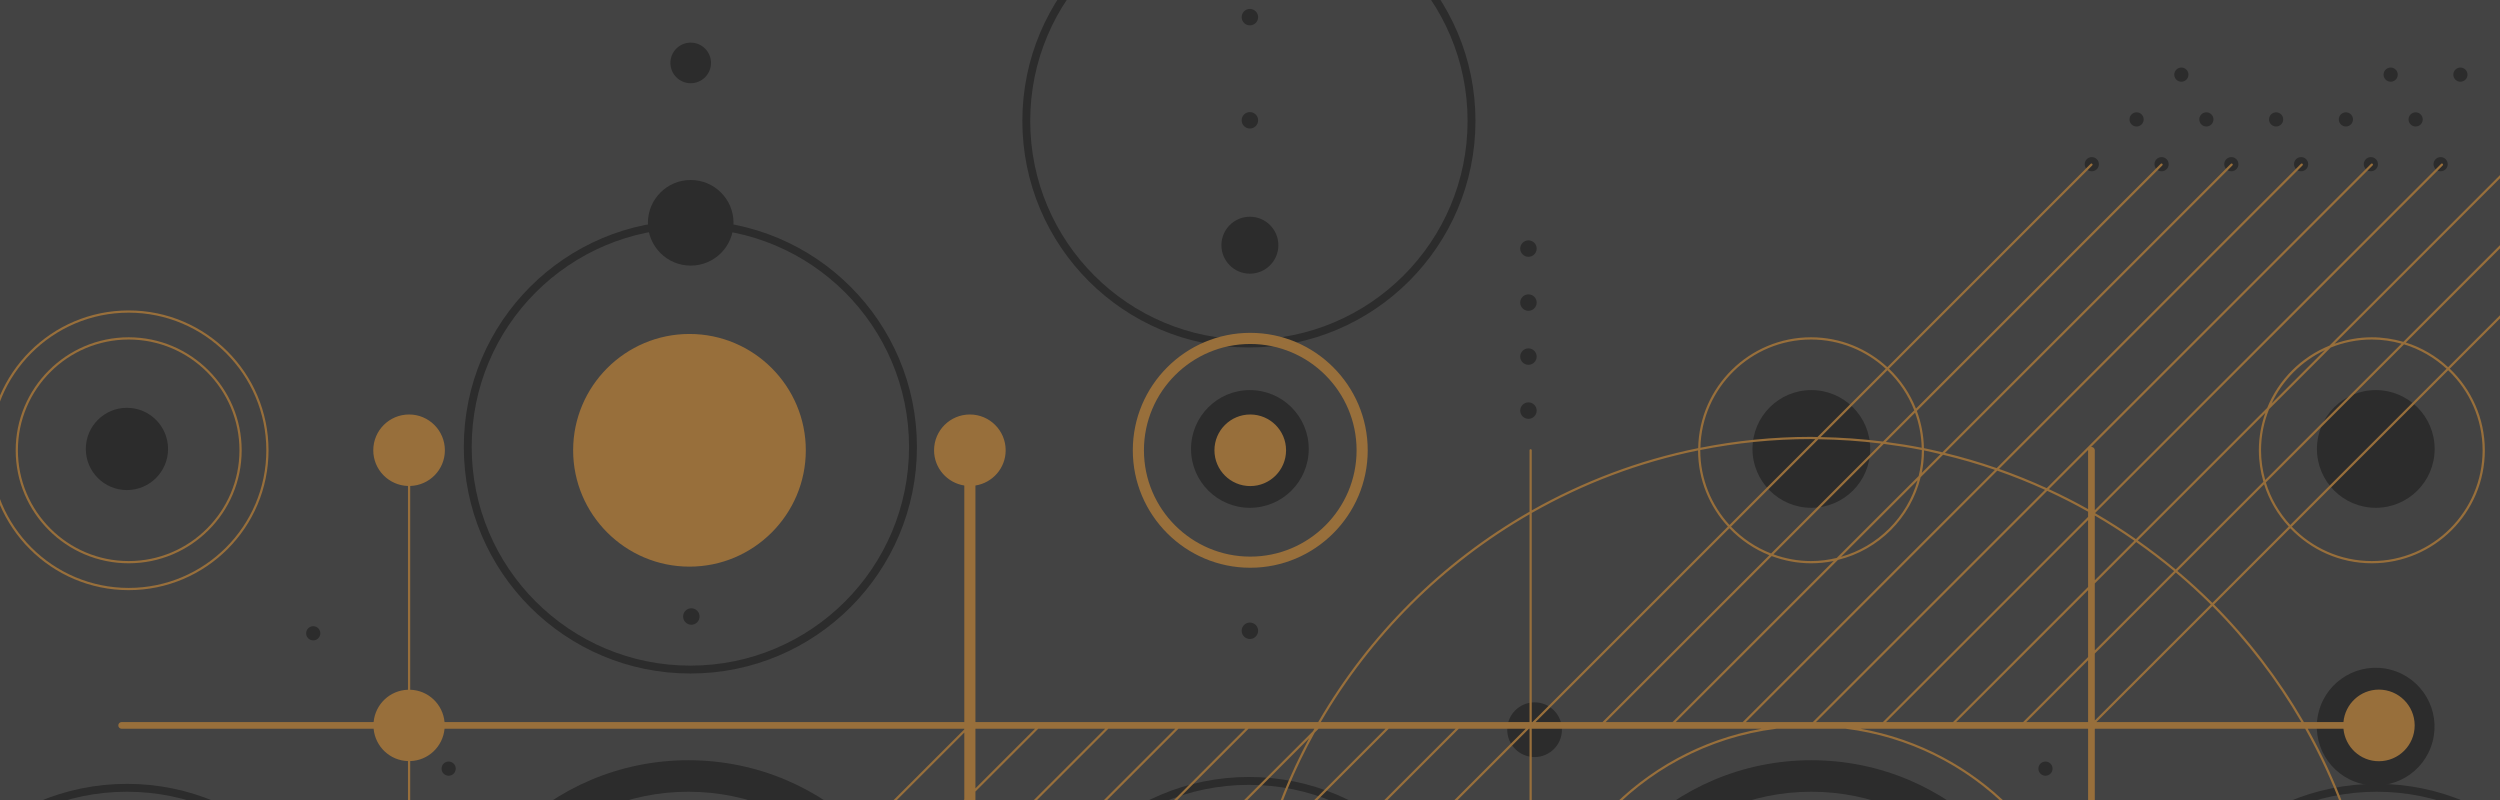 <svg width="1000" height="320" viewBox="0 0 1000 320" fill="none" xmlns="http://www.w3.org/2000/svg">
<g clip-path="url(#clip0_2191_59533)">
<rect width="1000" height="320" fill="#434343"/>
<path d="M293.413 89.126C293.413 98.577 285.744 106.245 276.282 106.245C266.825 106.245 259.162 98.577 259.162 89.126C259.162 79.664 266.825 71.995 276.282 71.995C285.744 71.995 293.413 79.664 293.413 89.126Z" fill="#2C2C2C"/>
<path d="M276.281 33.293C280.767 33.293 284.403 29.657 284.403 25.171C284.403 20.685 280.767 17.049 276.281 17.049C271.796 17.049 268.159 20.685 268.159 25.171C268.159 29.657 271.796 33.293 276.281 33.293Z" fill="#2C2C2C"/>
<path d="M724.541 304.091C669.278 304.091 624.469 348.9 624.469 404.168C624.469 459.436 669.278 504.24 724.541 504.24C779.815 504.24 824.624 459.436 824.624 404.168C824.624 348.9 779.815 304.091 724.541 304.091ZM724.541 491.635C676.241 491.635 637.074 452.475 637.074 404.168C637.074 355.862 676.241 316.696 724.541 316.696C772.853 316.696 812.008 355.862 812.008 404.168C812.008 452.474 772.853 491.635 724.541 491.635Z" fill="#2C2C2C"/>
<path d="M50.768 313.542C0.727 313.542 -39.852 354.121 -39.852 404.168C-39.852 454.215 0.727 494.784 50.768 494.784C100.82 494.784 141.394 454.215 141.394 404.168C141.394 354.121 100.82 313.542 50.768 313.542ZM50.768 491.635C2.467 491.635 -36.699 452.475 -36.699 404.168C-36.699 355.862 2.467 316.696 50.768 316.696C99.08 316.696 138.24 355.862 138.24 404.168C138.24 452.474 99.08 491.635 50.768 491.635Z" fill="#2C2C2C"/>
<path d="M950.707 313.542C900.665 313.542 860.086 354.121 860.086 404.168C860.086 454.215 900.665 494.784 950.707 494.784C1000.76 494.784 1041.33 454.215 1041.33 404.168C1041.33 354.121 1000.76 313.542 950.707 313.542ZM950.707 491.635C902.406 491.635 863.24 452.475 863.24 404.168C863.24 355.862 902.406 316.696 950.707 316.696C999.018 316.696 1038.17 355.862 1038.17 404.168C1038.17 452.474 999.018 491.635 950.707 491.635Z" fill="#2C2C2C"/>
<path d="M276.151 88.166C226.104 88.166 185.524 128.74 185.524 178.787C185.524 228.839 226.104 269.408 276.151 269.408C326.197 269.408 366.772 228.839 366.772 178.787C366.772 128.74 326.197 88.166 276.151 88.166ZM276.151 266.254C227.845 266.254 188.678 227.093 188.678 178.787C188.678 130.481 227.845 91.32 276.151 91.32C324.457 91.32 363.618 130.481 363.618 178.787C363.618 227.093 324.457 266.254 276.151 266.254Z" fill="#2C2C2C"/>
<path d="M499.555 -42.254C449.517 -42.254 408.942 -1.679 408.942 48.367C408.942 98.419 449.517 138.988 499.555 138.988C549.607 138.988 590.187 98.419 590.187 48.367C590.187 -1.679 549.607 -42.254 499.555 -42.254ZM499.555 135.834C451.257 135.834 412.091 96.678 412.091 48.367C412.091 0.06 451.257 -39.1 499.555 -39.1C547.867 -39.1 587.033 0.06 587.033 48.367C587.033 96.678 547.867 135.834 499.555 135.834Z" fill="#2C2C2C"/>
<path d="M499.555 310.789C449.517 310.789 408.942 351.363 408.942 401.41C408.942 451.462 449.517 492.036 499.555 492.036C549.607 492.036 590.187 451.462 590.187 401.41C590.187 351.363 549.607 310.789 499.555 310.789ZM499.555 488.877C451.257 488.877 412.091 449.721 412.091 401.41C412.091 353.104 451.257 313.943 499.555 313.943C547.867 313.943 587.033 353.104 587.033 401.41C587.033 449.721 547.867 488.877 499.555 488.877Z" fill="#2C2C2C"/>
<path d="M275.364 304.091C220.09 304.091 175.286 348.9 175.286 404.168C175.286 459.436 220.09 504.24 275.364 504.24C330.637 504.24 375.441 459.436 375.441 404.168C375.441 348.9 330.637 304.091 275.364 304.091ZM275.364 491.635C227.052 491.635 187.897 452.475 187.897 404.168C187.897 355.862 227.052 316.696 275.364 316.696C323.675 316.696 362.831 355.862 362.831 404.168C362.83 452.474 323.675 491.635 275.364 491.635Z" fill="#2C2C2C"/>
<path d="M67.224 179.578C67.224 188.66 59.856 196.028 50.768 196.028C41.686 196.028 34.323 188.66 34.323 179.578C34.323 170.491 41.686 163.122 50.768 163.122C59.856 163.122 67.224 170.491 67.224 179.578Z" fill="#2C2C2C"/>
<path d="M523.499 179.578C523.499 192.573 512.951 203.121 499.955 203.121C486.949 203.121 476.414 192.573 476.414 179.578C476.414 166.572 486.949 156.034 499.955 156.034C512.951 156.034 523.499 166.572 523.499 179.578Z" fill="#2C2C2C"/>
<path d="M511.348 98.081C511.348 104.368 506.243 109.474 499.956 109.474C493.659 109.474 488.564 104.368 488.564 98.081C488.564 91.795 493.659 86.689 499.956 86.689C506.243 86.689 511.348 91.795 511.348 98.081Z" fill="#2C2C2C"/>
<path d="M503.248 48.124C503.248 49.939 501.771 51.415 499.957 51.415C498.132 51.415 496.666 49.939 496.666 48.124C496.666 46.31 498.132 44.833 499.957 44.833C501.771 44.833 503.248 46.31 503.248 48.124Z" fill="#2C2C2C"/>
<path d="M503.248 252.309C503.248 254.128 501.771 255.6 499.957 255.6C498.132 255.6 496.666 254.128 496.666 252.309C496.666 250.494 498.132 249.018 499.957 249.018C501.771 249.018 503.248 250.494 503.248 252.309Z" fill="#2C2C2C"/>
<path d="M503.248 6.859C503.248 8.673 501.771 10.15 499.957 10.15C498.132 10.15 496.666 8.673 496.666 6.859C496.666 5.045 498.132 3.568 499.957 3.568C501.771 3.568 503.248 5.045 503.248 6.859Z" fill="#2C2C2C"/>
<path d="M279.826 246.602C279.826 248.417 278.36 249.893 276.534 249.893C274.72 249.893 273.243 248.417 273.243 246.602C273.243 244.788 274.72 243.311 276.534 243.311C278.36 243.311 279.826 244.788 279.826 246.602Z" fill="#2C2C2C"/>
<path d="M614.668 164.24C614.668 166.055 613.202 167.532 611.377 167.532C609.563 167.532 608.086 166.055 608.086 164.24C608.086 162.426 609.563 160.949 611.377 160.949C613.202 160.949 614.668 162.426 614.668 164.24Z" fill="#2C2C2C"/>
<path d="M614.668 142.637C614.668 144.452 613.202 145.928 611.377 145.928C609.563 145.928 608.086 144.452 608.086 142.637C608.086 140.823 609.563 139.347 611.377 139.347C613.202 139.347 614.668 140.823 614.668 142.637Z" fill="#2C2C2C"/>
<path d="M614.668 121.034C614.668 122.849 613.202 124.326 611.377 124.326C609.563 124.326 608.086 122.849 608.086 121.034C608.086 119.22 609.563 117.744 611.377 117.744C613.202 117.744 614.668 119.22 614.668 121.034Z" fill="#2C2C2C"/>
<path d="M614.668 99.431C614.668 101.246 613.202 102.723 611.377 102.723C609.563 102.723 608.086 101.246 608.086 99.431C608.086 97.617 609.563 96.141 611.377 96.141C613.202 96.141 614.668 97.617 614.668 99.431Z" fill="#2C2C2C"/>
<path d="M748.085 179.578C748.085 192.573 737.546 203.121 724.54 203.121C711.545 203.121 700.996 192.573 700.996 179.578C700.996 166.572 711.545 156.034 724.54 156.034C737.546 156.034 748.085 166.572 748.085 179.578Z" fill="#2C2C2C"/>
<path d="M973.861 179.578C973.861 192.573 963.323 203.121 950.317 203.121C937.311 203.121 926.773 192.573 926.773 179.578C926.773 166.572 937.311 156.034 950.317 156.034C963.323 156.034 973.861 166.572 973.861 179.578Z" fill="#2C2C2C"/>
<path d="M836.722 68.514C838.289 68.514 839.56 67.243 839.56 65.676C839.56 64.109 838.289 62.839 836.722 62.839C835.155 62.839 833.885 64.109 833.885 65.676C833.885 67.243 835.155 68.514 836.722 68.514Z" fill="#2C2C2C"/>
<path d="M864.636 68.514C866.203 68.514 867.474 67.243 867.474 65.676C867.474 64.109 866.203 62.839 864.636 62.839C863.069 62.839 861.799 64.109 861.799 65.676C861.799 67.243 863.069 68.514 864.636 68.514Z" fill="#2C2C2C"/>
<path d="M892.535 68.514C894.102 68.514 895.372 67.243 895.372 65.676C895.372 64.109 894.102 62.839 892.535 62.839C890.968 62.839 889.697 64.109 889.697 65.676C889.697 67.243 890.968 68.514 892.535 68.514Z" fill="#2C2C2C"/>
<path d="M923.282 65.676C923.282 67.243 922.006 68.514 920.445 68.514C918.873 68.514 917.607 67.243 917.607 65.676C917.607 64.11 918.873 62.839 920.445 62.839C922.006 62.839 923.282 64.11 923.282 65.676Z" fill="#2C2C2C"/>
<path d="M948.345 68.514C949.912 68.514 951.183 67.243 951.183 65.676C951.183 64.109 949.912 62.839 948.345 62.839C946.778 62.839 945.508 64.109 945.508 65.676C945.508 67.243 946.778 68.514 948.345 68.514Z" fill="#2C2C2C"/>
<path d="M979.094 65.676C979.094 67.243 977.818 68.514 976.257 68.514C974.685 68.514 973.42 67.243 973.42 65.676C973.42 64.11 974.685 62.839 976.257 62.839C977.818 62.839 979.094 64.11 979.094 65.676Z" fill="#2C2C2C"/>
<path d="M854.634 50.603C856.201 50.603 857.472 49.333 857.472 47.766C857.472 46.199 856.201 44.928 854.634 44.928C853.067 44.928 851.797 46.199 851.797 47.766C851.797 49.333 853.067 50.603 854.634 50.603Z" fill="#2C2C2C"/>
<path d="M882.546 50.603C884.114 50.603 885.384 49.333 885.384 47.766C885.384 46.199 884.114 44.928 882.546 44.928C880.979 44.928 879.709 46.199 879.709 47.766C879.709 49.333 880.979 50.603 882.546 50.603Z" fill="#2C2C2C"/>
<path d="M910.445 50.603C912.012 50.603 913.282 49.333 913.282 47.766C913.282 46.199 912.012 44.928 910.445 44.928C908.878 44.928 907.607 46.199 907.607 47.766C907.607 49.333 908.878 50.603 910.445 50.603Z" fill="#2C2C2C"/>
<path d="M938.357 50.603C939.924 50.603 941.194 49.333 941.194 47.766C941.194 46.199 939.924 44.928 938.357 44.928C936.79 44.928 935.52 46.199 935.52 47.766C935.52 49.333 936.79 50.603 938.357 50.603Z" fill="#2C2C2C"/>
<path d="M966.259 50.603C967.826 50.603 969.097 49.333 969.097 47.766C969.097 46.199 967.826 44.928 966.259 44.928C964.692 44.928 963.422 46.199 963.422 47.766C963.422 49.333 964.692 50.603 966.259 50.603Z" fill="#2C2C2C"/>
<path d="M818.191 310.293C819.758 310.293 821.028 309.023 821.028 307.456C821.028 305.889 819.758 304.618 818.191 304.618C816.624 304.618 815.354 305.889 815.354 307.456C815.354 309.023 816.624 310.293 818.191 310.293Z" fill="#2C2C2C"/>
<path d="M179.459 310.293C181.026 310.293 182.296 309.023 182.296 307.456C182.296 305.889 181.026 304.618 179.459 304.618C177.891 304.618 176.621 305.889 176.621 307.456C176.621 309.023 177.891 310.293 179.459 310.293Z" fill="#2C2C2C"/>
<path d="M128.055 253.975C128.416 252.45 127.473 250.921 125.948 250.56C124.424 250.198 122.895 251.141 122.533 252.666C122.172 254.191 123.115 255.72 124.64 256.081C126.164 256.443 127.693 255.499 128.055 253.975Z" fill="#2C2C2C"/>
<path d="M872.544 32.692C874.112 32.692 875.382 31.422 875.382 29.855C875.382 28.288 874.112 27.017 872.544 27.017C870.977 27.017 869.707 28.288 869.707 29.855C869.707 31.422 870.977 32.692 872.544 32.692Z" fill="#2C2C2C"/>
<path d="M956.269 32.692C957.836 32.692 959.106 31.422 959.106 29.855C959.106 28.288 957.836 27.017 956.269 27.017C954.702 27.017 953.432 28.288 953.432 29.855C953.432 31.422 954.702 32.692 956.269 32.692Z" fill="#2C2C2C"/>
<path d="M984.167 32.692C985.735 32.692 987.005 31.422 987.005 29.855C987.005 28.288 985.735 27.017 984.167 27.017C982.6 27.017 981.33 28.288 981.33 29.855C981.33 31.422 982.6 32.692 984.167 32.692Z" fill="#2C2C2C"/>
<path d="M973.03 296.679C976.357 284.109 968.865 271.221 956.294 267.894C943.724 264.566 930.837 272.059 927.509 284.629C924.182 297.199 931.674 310.087 944.245 313.414C956.815 316.742 969.702 309.249 973.03 296.679Z" fill="#2C2C2C"/>
<path d="M624.777 291.886C624.777 297.93 619.872 302.825 613.828 302.825C607.783 302.825 602.889 297.93 602.889 291.886C602.889 285.842 607.783 280.937 613.828 280.937C619.872 280.937 624.777 285.842 624.777 291.886Z" fill="#2C2C2C"/>
<path d="M51.473 225.315C76.393 225.315 96.672 205.041 96.672 180.116C96.672 155.201 76.393 134.916 51.473 134.916C26.552 134.916 6.273 155.201 6.273 180.116C6.273 205.042 26.552 225.315 51.473 225.315ZM51.473 135.813C75.903 135.813 95.781 155.686 95.781 180.116C95.781 204.546 75.903 224.424 51.473 224.424C27.043 224.424 7.164 204.546 7.164 180.116C7.164 155.686 27.043 135.813 51.473 135.813Z" fill="#986F3B"/>
<path d="M51.474 236.059C82.323 236.059 107.412 210.959 107.412 180.116C107.412 149.272 82.323 124.173 51.474 124.173C20.625 124.173 -4.464 149.272 -4.464 180.116C-4.464 210.959 20.625 236.059 51.474 236.059ZM51.474 125.064C81.827 125.064 106.526 149.758 106.526 180.116C106.526 210.474 81.827 235.167 51.474 235.167C21.121 235.167 -3.578 210.474 -3.578 180.116C-3.578 149.757 21.121 125.064 51.474 125.064Z" fill="#986F3B"/>
<path d="M275.79 226.655C301.449 226.655 322.324 205.78 322.324 180.116C322.324 154.457 301.449 133.586 275.79 133.586C250.131 133.586 229.256 154.456 229.256 180.116C229.256 205.78 250.131 226.655 275.79 226.655Z" fill="#986F3B"/>
<path d="M500.104 227.098C526 227.098 547.086 206.023 547.086 180.116C547.086 154.209 526 133.139 500.104 133.139C474.2 133.139 453.124 154.209 453.124 180.116C453.124 206.023 474.2 227.098 500.104 227.098ZM500.104 137.59C523.553 137.59 542.635 156.667 542.635 180.116C542.635 203.565 523.553 222.647 500.104 222.647C476.658 222.647 457.576 203.565 457.576 180.116C457.576 156.666 476.658 137.59 500.104 137.59Z" fill="#986F3B"/>
<path d="M1061.2 65.534C1061.03 65.36 1060.75 65.36 1060.57 65.534L979.242 146.867C974.432 142.447 968.694 139.03 962.323 137.015L1033.17 66.167C1033.33 65.993 1033.33 65.708 1033.17 65.534C1033 65.36 1032.71 65.36 1032.53 65.534L961.331 136.74C957.323 135.58 953.103 134.915 948.736 134.915C943.484 134.915 938.462 135.865 933.779 137.516L1005.13 66.167C1005.3 65.992 1005.3 65.708 1005.13 65.534C1004.95 65.359 1004.67 65.359 1004.5 65.534L931.786 138.249C920.478 142.842 911.459 151.861 906.871 163.164L854.371 215.658C849.087 211.961 843.622 208.49 838.011 205.241L977.091 66.167C977.26 65.992 977.26 65.708 977.091 65.534C976.912 65.359 976.627 65.359 976.458 65.534L837.916 204.081V180.115C837.916 179.377 837.315 178.78 836.576 178.78C836.513 178.78 836.46 178.807 836.397 178.817L949.053 66.167C949.222 65.992 949.222 65.708 949.053 65.534C948.874 65.359 948.589 65.359 948.42 65.534L818.687 195.262C812.474 192.425 806.113 189.845 799.615 187.562L921.016 66.166C921.185 65.992 921.185 65.707 921.016 65.533C920.837 65.359 920.552 65.359 920.383 65.533L798.665 187.245C791.904 184.904 785.005 182.868 777.969 181.164L892.968 66.166C893.147 65.992 893.147 65.707 892.968 65.533C892.799 65.359 892.514 65.359 892.335 65.533L776.946 180.927C774.499 180.347 772.052 179.756 769.573 179.255C769.478 174.028 768.465 169.023 766.736 164.371L864.93 66.166C865.11 65.991 865.11 65.707 864.93 65.533C864.761 65.358 864.477 65.358 864.297 65.533L766.388 163.448C763.961 157.351 760.248 151.929 755.586 147.467L836.893 66.166C837.072 65.991 837.072 65.707 836.893 65.533C836.723 65.358 836.439 65.358 836.26 65.533L754.932 146.865C746.873 139.477 736.187 134.914 724.425 134.914C699.785 134.914 679.732 154.735 679.268 179.254C655.535 184.049 633.15 192.593 612.698 204.164V180.114C612.698 179.866 612.508 179.671 612.255 179.671C612.012 179.671 611.812 179.866 611.812 180.114V204.676C576.738 224.744 547.499 253.847 527.288 288.825H390.172V194.207C397.018 193.131 402.266 187.261 402.266 180.114C402.266 172.202 395.857 165.795 387.946 165.795C380.034 165.795 373.627 172.202 373.627 180.114C373.627 187.26 378.874 193.131 385.721 194.207V288.825H177.818C177.148 281.705 171.325 276.115 164.079 275.893V194.386C171.779 194.149 177.95 187.867 177.95 180.114C177.95 172.202 171.542 165.795 163.636 165.795C155.724 165.795 149.31 172.202 149.31 180.114C149.31 187.867 155.487 194.149 163.187 194.386V275.893C155.946 276.115 150.112 281.705 149.443 288.825H48.653C47.91 288.825 47.319 289.427 47.319 290.165C47.319 290.904 47.91 291.499 48.653 291.499H149.443C150.112 298.625 155.946 304.215 163.187 304.437V514.033H62.93C62.688 506.338 56.406 500.161 48.653 500.161C40.742 500.161 34.334 506.575 34.334 514.481C34.334 522.387 40.742 528.8 48.653 528.8C56.406 528.8 62.688 522.619 62.93 514.924H163.187V624.532C163.187 624.78 163.388 624.98 163.636 624.98C163.878 624.98 164.079 624.78 164.079 624.532V514.924H385.721V610.439C378.875 611.515 373.627 617.38 373.627 624.532C373.627 632.433 380.034 638.846 387.946 638.846C395.857 638.846 402.266 632.433 402.266 624.532C402.266 617.38 397.018 611.515 390.172 610.439V514.924H526.781C547.002 550.298 576.442 579.738 611.811 599.97V624.532C611.811 624.78 612.012 624.98 612.254 624.98C612.507 624.98 612.697 624.78 612.697 624.532V600.481C633.15 612.053 655.534 620.598 679.268 625.386C679.731 649.906 699.784 669.726 724.425 669.726C749.045 669.726 769.108 649.906 769.572 625.386C792.958 620.666 815.035 612.312 835.235 600.994V624.532C835.235 625.27 835.837 625.866 836.576 625.866C837.314 625.866 837.915 625.27 837.915 624.532V599.459C872.893 579.243 902.007 550.003 922.07 514.924H937.281C937.524 522.619 943.8 528.8 951.553 528.8C959.464 528.8 965.867 522.387 965.867 514.481C965.867 506.575 959.464 500.161 951.553 500.161C943.8 500.161 937.524 506.338 937.281 514.033H922.576C933.599 494.565 941.827 473.337 946.732 450.864C947.397 450.89 948.061 450.964 948.736 450.964C974.39 450.964 995.265 430.089 995.265 404.425C995.265 378.771 974.39 357.896 948.736 357.896C948.356 357.896 947.998 357.943 947.618 357.949C942.924 334.278 934.528 311.926 923.093 291.499H937.376C938.051 298.772 944.106 304.49 951.553 304.49C959.465 304.49 965.867 298.076 965.867 290.165C965.867 282.259 959.465 275.84 951.553 275.84C944.106 275.84 938.051 281.557 937.376 288.825H921.553C911.606 271.616 899.518 255.787 885.583 241.795L916.089 211.284C924.327 219.907 935.899 225.313 948.736 225.313C973.651 225.313 993.936 205.039 993.936 180.114C993.936 167.282 988.525 155.705 979.907 147.467L1061.2 66.165C1061.37 65.993 1061.37 65.708 1061.2 65.534ZM978.619 147.495L916.11 209.994C911.691 205.173 908.304 199.398 906.342 192.985L961.605 137.732C968.019 139.684 973.788 143.075 978.619 147.495ZM948.736 135.813C952.85 135.813 956.816 136.414 960.603 137.474L906.089 191.983C905.034 188.196 904.422 184.23 904.422 180.116C904.422 174.304 905.582 168.756 907.629 163.666L932.281 139.014C937.375 136.962 942.913 135.813 948.736 135.813ZM930.013 140.022L908.642 161.393C913.041 152.004 920.625 144.42 930.013 140.022ZM906.132 165.158C904.486 169.847 903.536 174.868 903.536 180.116C903.536 184.493 904.201 188.702 905.361 192.71L870.277 227.794C865.394 223.712 860.33 219.851 855.109 216.18L906.132 165.158ZM738.328 514.034C787.336 507.969 826.65 470.322 835.236 422.132V500.3C828.116 500.971 822.525 506.793 822.304 514.034H738.328ZM626.895 514.034C626.652 506.366 620.418 500.216 612.697 500.169V416.209C619.005 467.2 659.521 507.722 710.512 514.034H626.895ZM527.287 514.034C516.211 494.567 507.931 473.318 503.005 450.818C527.308 449.305 546.633 429.11 546.633 404.427C546.633 391.226 541.084 379.316 532.213 370.84L611.558 291.501H611.811V500.242C604.438 500.664 598.573 506.614 598.341 514.034H527.287ZM332.947 514.034L385.721 461.261V488.038L359.719 514.034L332.947 514.034ZM304.91 514.034L385.721 433.223V459.995L331.681 514.034H304.91ZM276.867 514.034L385.721 405.18V431.957L303.644 514.034L276.867 514.034ZM248.824 514.034L292.421 470.443C316.64 464.341 335.695 445.28 341.808 421.061L385.721 377.138V403.92L275.607 514.034L248.824 514.034ZM220.786 514.034L263.423 471.404C267.442 472.147 271.561 472.585 275.791 472.585C280.923 472.585 285.901 471.968 290.717 470.887L247.563 514.034H220.786ZM192.749 514.034L242.78 464.003C248.803 467.358 255.364 469.837 262.325 471.229L219.526 514.034H192.749ZM164.711 514.034L226.921 451.826C231.356 456.398 236.43 460.343 241.994 463.529L191.483 514.034H164.711ZM442.059 291.501L390.172 343.388V316.612L415.282 291.501H442.059ZM470.097 291.501L390.172 371.426V344.649L443.319 291.501H470.097ZM498.131 291.501L390.172 399.468V372.686L471.362 291.501L498.131 291.501ZM291.956 469.647C286.766 470.934 281.371 471.693 275.791 471.693C271.83 471.693 267.98 471.282 264.204 470.622L285.3 449.521C303.096 445.765 317.13 431.736 320.88 413.941L341.981 392.845C342.641 396.615 343.052 400.471 343.052 404.427C343.052 410.012 342.293 415.408 341.006 420.597L291.956 469.647ZM340.563 422.296C334.286 445.027 316.386 462.928 293.654 469.209L340.563 422.296ZM305.701 373.04C310.384 377.507 314.05 382.992 316.375 389.142L260.506 445.017C254.351 442.696 248.861 439.025 244.404 434.341L305.701 373.04ZM243.803 433.688C236.731 425.956 232.379 415.703 232.379 404.427C232.379 380.492 251.851 361.015 275.791 361.015C287.062 361.015 297.315 365.366 305.041 372.444L243.803 433.688ZM316.718 390.07C318.301 394.569 319.208 399.39 319.208 404.427C319.208 408.424 318.623 412.274 317.61 415.956L287.315 446.251C283.639 447.258 279.783 447.849 275.791 447.849C270.754 447.849 265.933 446.942 261.429 445.354L316.718 390.07ZM318.796 387.992L334.719 372.064C338.058 378.119 340.468 384.743 341.807 391.747L321.133 412.423C321.597 409.822 321.882 407.158 321.882 404.427C321.882 398.635 320.759 393.103 318.796 387.992ZM317.114 417.712C312.837 430.982 302.346 441.477 289.076 445.755L317.114 417.712ZM275.791 450.522C278.522 450.522 281.181 450.232 283.781 449.779L263.107 470.459C256.102 469.114 249.478 466.699 243.423 463.36L259.351 447.432C264.467 449.394 269.994 450.522 275.791 450.522ZM343.939 404.427C343.939 400.197 343.501 396.083 342.757 392.064L385.721 349.1V375.883L342.24 419.363C343.321 414.548 343.939 409.564 343.939 404.427ZM385.721 347.839L342.594 390.967C341.196 384.005 338.717 377.444 335.363 371.421L385.721 321.063L385.721 347.839ZM334.888 370.635C331.692 365.071 327.757 359.996 323.185 355.561L385.72 293.02V319.802L334.888 370.635ZM334.244 371.284L318.453 387.064C315.98 381.009 312.251 375.608 307.589 371.152L322.557 356.189C327.135 360.624 331.069 365.704 334.244 371.284ZM306.93 370.556C298.718 363.003 287.8 358.341 275.791 358.341C250.38 358.341 229.705 379.016 229.705 404.427C229.705 416.441 234.362 427.359 241.915 435.576L226.946 450.539C215.565 438.482 208.529 422.28 208.529 404.427C208.529 367.339 238.703 337.171 275.791 337.171C293.639 337.171 309.841 344.207 321.892 355.588L306.93 370.556ZM242.516 436.23C246.968 440.892 252.368 444.626 258.428 447.094L242.642 462.885C237.062 459.71 231.988 455.776 227.548 451.197L242.516 436.23ZM527.435 291.501H554.217L506.824 338.889C511.528 322.809 517.921 307.456 525.874 293.062L527.435 291.501ZM680.112 180.01C694.447 177.152 709.257 175.633 724.425 175.633C724.985 175.633 725.554 175.67 726.124 175.675L691.799 209.999C684.563 202.109 680.112 191.635 680.112 180.116C680.112 180.084 680.112 180.042 680.112 180.01ZM727.358 175.707C735.828 175.818 744.182 176.403 752.41 177.426L708.445 221.392C702.316 219.018 696.852 215.326 692.4 210.659L727.358 175.707ZM768.729 180.116C768.729 183.66 768.254 187.099 767.473 190.401L734.7 223.174C731.398 223.965 727.959 224.424 724.425 224.424C719.131 224.424 714.078 223.448 709.363 221.739L753.528 177.563C758.644 178.228 763.718 179.013 768.718 180.01C768.718 180.042 768.729 180.084 768.729 180.116ZM767.03 192.104C762.864 206.903 751.197 218.564 736.398 222.731L767.03 192.104ZM704.605 291.501C656.42 300.093 618.763 339.427 612.697 388.435V291.501H704.605ZM809.244 288.827H782.462L835.235 236.053V262.83L809.244 288.827ZM835.236 264.091V288.827H810.5L835.236 264.091ZM781.207 288.827H754.425L835.235 208.016V234.788L781.207 288.827ZM835.236 206.75L753.159 288.827H726.387L818.886 196.334C824.467 198.902 829.919 201.677 835.236 204.677V206.75ZM642.264 288.827L708.666 222.43C713.582 224.26 718.866 225.315 724.425 225.315C727.516 225.315 730.543 224.999 733.476 224.398L669.046 288.827L642.264 288.827ZM707.748 222.088L641.009 288.827H614.226L691.768 211.286C696.229 215.954 701.651 219.661 707.748 222.088ZM500.104 357.898C495.632 357.898 491.328 358.568 487.225 359.749L505.03 341.944C503.575 347.212 502.288 352.539 501.212 357.95C500.843 357.945 500.484 357.898 500.104 357.898ZM514.724 360.287L583.51 291.501H610.292L531.559 370.239C526.76 365.819 521.053 362.391 514.724 360.287ZM513.796 359.965C510.072 358.815 506.159 358.172 502.119 358.003C503.279 352.128 504.714 346.353 506.328 340.651L555.483 291.501H582.255L513.796 359.965ZM505.536 340.182L485.4 360.319C471.563 364.944 460.614 375.893 455.994 389.727L390.172 455.544V428.772L523.658 295.283C516.085 309.423 510.009 324.459 505.536 340.182ZM390.172 456.809L455.424 391.557C454.242 395.65 453.573 399.959 453.573 404.426C453.573 409.194 454.295 413.793 455.635 418.123L390.172 483.587V456.809ZM455.962 419.057C458.061 425.381 461.495 431.082 465.909 435.887L390.172 511.624V484.847L455.962 419.057ZM612.708 402.322C612.708 345.419 655.481 298.352 710.554 291.501H738.275C788.812 297.783 828.96 337.93 835.236 388.467V416.182C828.39 471.261 781.323 514.034 724.425 514.034C662.823 514.034 612.708 463.924 612.708 402.322ZM835.236 382.512C826.998 336.279 790.469 299.745 744.225 291.501H835.236V382.512ZM837.915 261.423L870.32 229.007C875.162 233.09 879.834 237.335 884.317 241.792L837.915 288.2V261.423ZM837.915 260.157V233.385L854.476 216.819C859.698 220.485 864.771 224.34 869.645 228.427L837.915 260.157ZM837.915 232.119V206.213C843.337 209.367 848.611 212.721 853.738 216.291L837.915 232.119ZM835.278 179.936C835.268 180 835.236 180.053 835.236 180.116V203.649C830.131 200.79 824.899 198.127 819.551 195.659L835.278 179.936ZM818.021 195.938L725.132 288.827H698.35L798.908 188.269C805.416 190.538 811.787 193.106 818.021 195.938ZM797.968 187.948L697.084 288.827H670.302L735.174 223.965C751.461 219.973 764.277 207.156 768.264 190.87L777.23 181.909C784.277 183.597 791.196 185.612 797.968 187.948ZM768.708 189.171C769.298 186.26 769.604 183.249 769.615 180.168C771.83 180.622 774.013 181.16 776.197 181.672L768.708 189.171ZM768.676 179.098C763.95 178.165 759.15 177.405 754.33 176.772L766.028 165.064C767.631 169.462 768.56 174.177 768.676 179.098ZM765.701 164.135L753.201 176.624C745.005 175.591 736.672 174.979 728.223 174.841L754.963 148.101C759.636 152.553 763.317 158.017 765.701 164.135ZM724.425 135.813C735.934 135.813 746.408 140.264 754.299 147.495L726.989 174.81C726.134 174.799 725.28 174.741 724.425 174.741C709.278 174.741 694.489 176.266 680.164 179.098C680.713 155.143 700.333 135.813 724.425 135.813ZM679.226 180.168C679.236 191.909 683.782 202.589 691.166 210.627L612.972 288.827H612.697V205.189C633.129 193.576 655.492 184.989 679.226 180.168ZM611.811 205.706V288.827H528.31C548.352 254.334 577.212 225.6 611.811 205.706ZM525.167 292.508L390.172 427.506V400.729L499.397 291.501H525.747C525.557 291.839 525.357 292.171 525.167 292.508ZM414.022 291.501L390.172 315.346V291.501H414.022ZM385.721 291.76L322.525 354.96C310.31 343.415 293.887 336.278 275.791 336.278C238.213 336.278 207.643 366.853 207.643 404.426C207.643 422.522 214.774 438.951 226.319 451.166L164.078 513.401V304.438C171.325 304.217 177.147 298.626 177.818 291.501H385.72L385.721 291.76ZM360.979 514.034L385.721 489.298V514.034H360.979ZM390.172 514.034V512.885L466.51 436.547C474.991 445.413 486.898 450.966 500.104 450.966C500.779 450.966 501.433 450.892 502.108 450.866C507.013 473.339 515.241 494.567 526.264 514.034H390.172ZM527.804 514.925H598.341C598.573 522.352 604.438 528.301 611.812 528.718V598.943C576.917 578.88 547.857 549.82 527.804 514.925ZM724.425 668.842C700.333 668.842 680.713 649.507 680.164 625.552C690.238 627.546 700.533 628.869 711.039 629.481C713.044 634.94 718.265 638.848 724.425 638.848C730.575 638.848 735.786 634.94 737.812 629.481C748.307 628.869 758.602 627.546 768.676 625.552C768.127 649.507 748.507 668.842 724.425 668.842ZM680.112 624.534C680.112 600.099 699.984 580.226 724.425 580.226C748.856 580.226 768.729 600.099 768.729 624.534C768.729 624.571 768.718 624.603 768.718 624.645C758.729 626.628 748.507 627.946 738.096 628.568C738.476 627.282 738.739 625.947 738.739 624.534C738.739 616.622 732.326 610.214 724.425 610.214C716.514 610.214 710.101 616.622 710.101 624.534C710.101 625.948 710.364 627.282 710.744 628.568C700.333 627.941 690.112 626.628 680.112 624.645C680.112 624.602 680.112 624.57 680.112 624.534ZM769.615 624.481C769.583 599.582 749.33 579.334 724.425 579.334C699.511 579.334 679.258 599.582 679.226 624.481C655.492 619.66 633.129 611.074 612.697 599.455V528.791C620.419 528.749 626.653 522.595 626.895 514.925H822.304C822.525 522.167 828.116 528 835.236 528.665V599.972C815.057 611.332 792.989 619.729 769.615 624.481ZM837.915 598.432V528.665C845.035 528 850.626 522.167 850.847 514.925H921.036C901.142 549.524 872.408 578.384 837.915 598.432ZM946.732 358.003C922.007 359.058 902.197 379.448 902.197 404.427C902.197 429.11 921.522 449.305 945.835 450.818C940.909 473.318 932.629 494.567 921.553 514.034H850.848C850.626 506.793 845.036 500.971 837.915 500.3V291.501H922.07C933.567 311.933 942.017 334.301 946.732 358.003ZM920.53 288.827H838.537L884.95 242.425C898.716 256.249 910.667 271.855 920.53 288.827ZM884.95 241.165C880.467 236.708 875.784 232.457 870.953 228.385L905.636 193.702C907.65 200.073 911.068 205.812 915.488 210.622L884.95 241.165ZM993.039 180.116C993.039 204.546 973.166 224.424 948.736 224.424C936.141 224.424 924.791 219.123 916.711 210.659L979.273 148.101C987.733 156.171 993.039 167.526 993.039 180.116Z" fill="#986F3B"/>
<path d="M500.102 194.43C508.013 194.43 514.427 188.027 514.427 180.116C514.427 172.204 508.013 165.797 500.102 165.797C492.191 165.797 485.777 172.204 485.777 180.116C485.777 188.027 492.191 194.43 500.102 194.43Z" fill="#986F3B"/>
</g>
<defs>
<clipPath id="clip0_2191_59533">
<rect width="1000" height="320" fill="white"/>
</clipPath>
</defs>
</svg>
